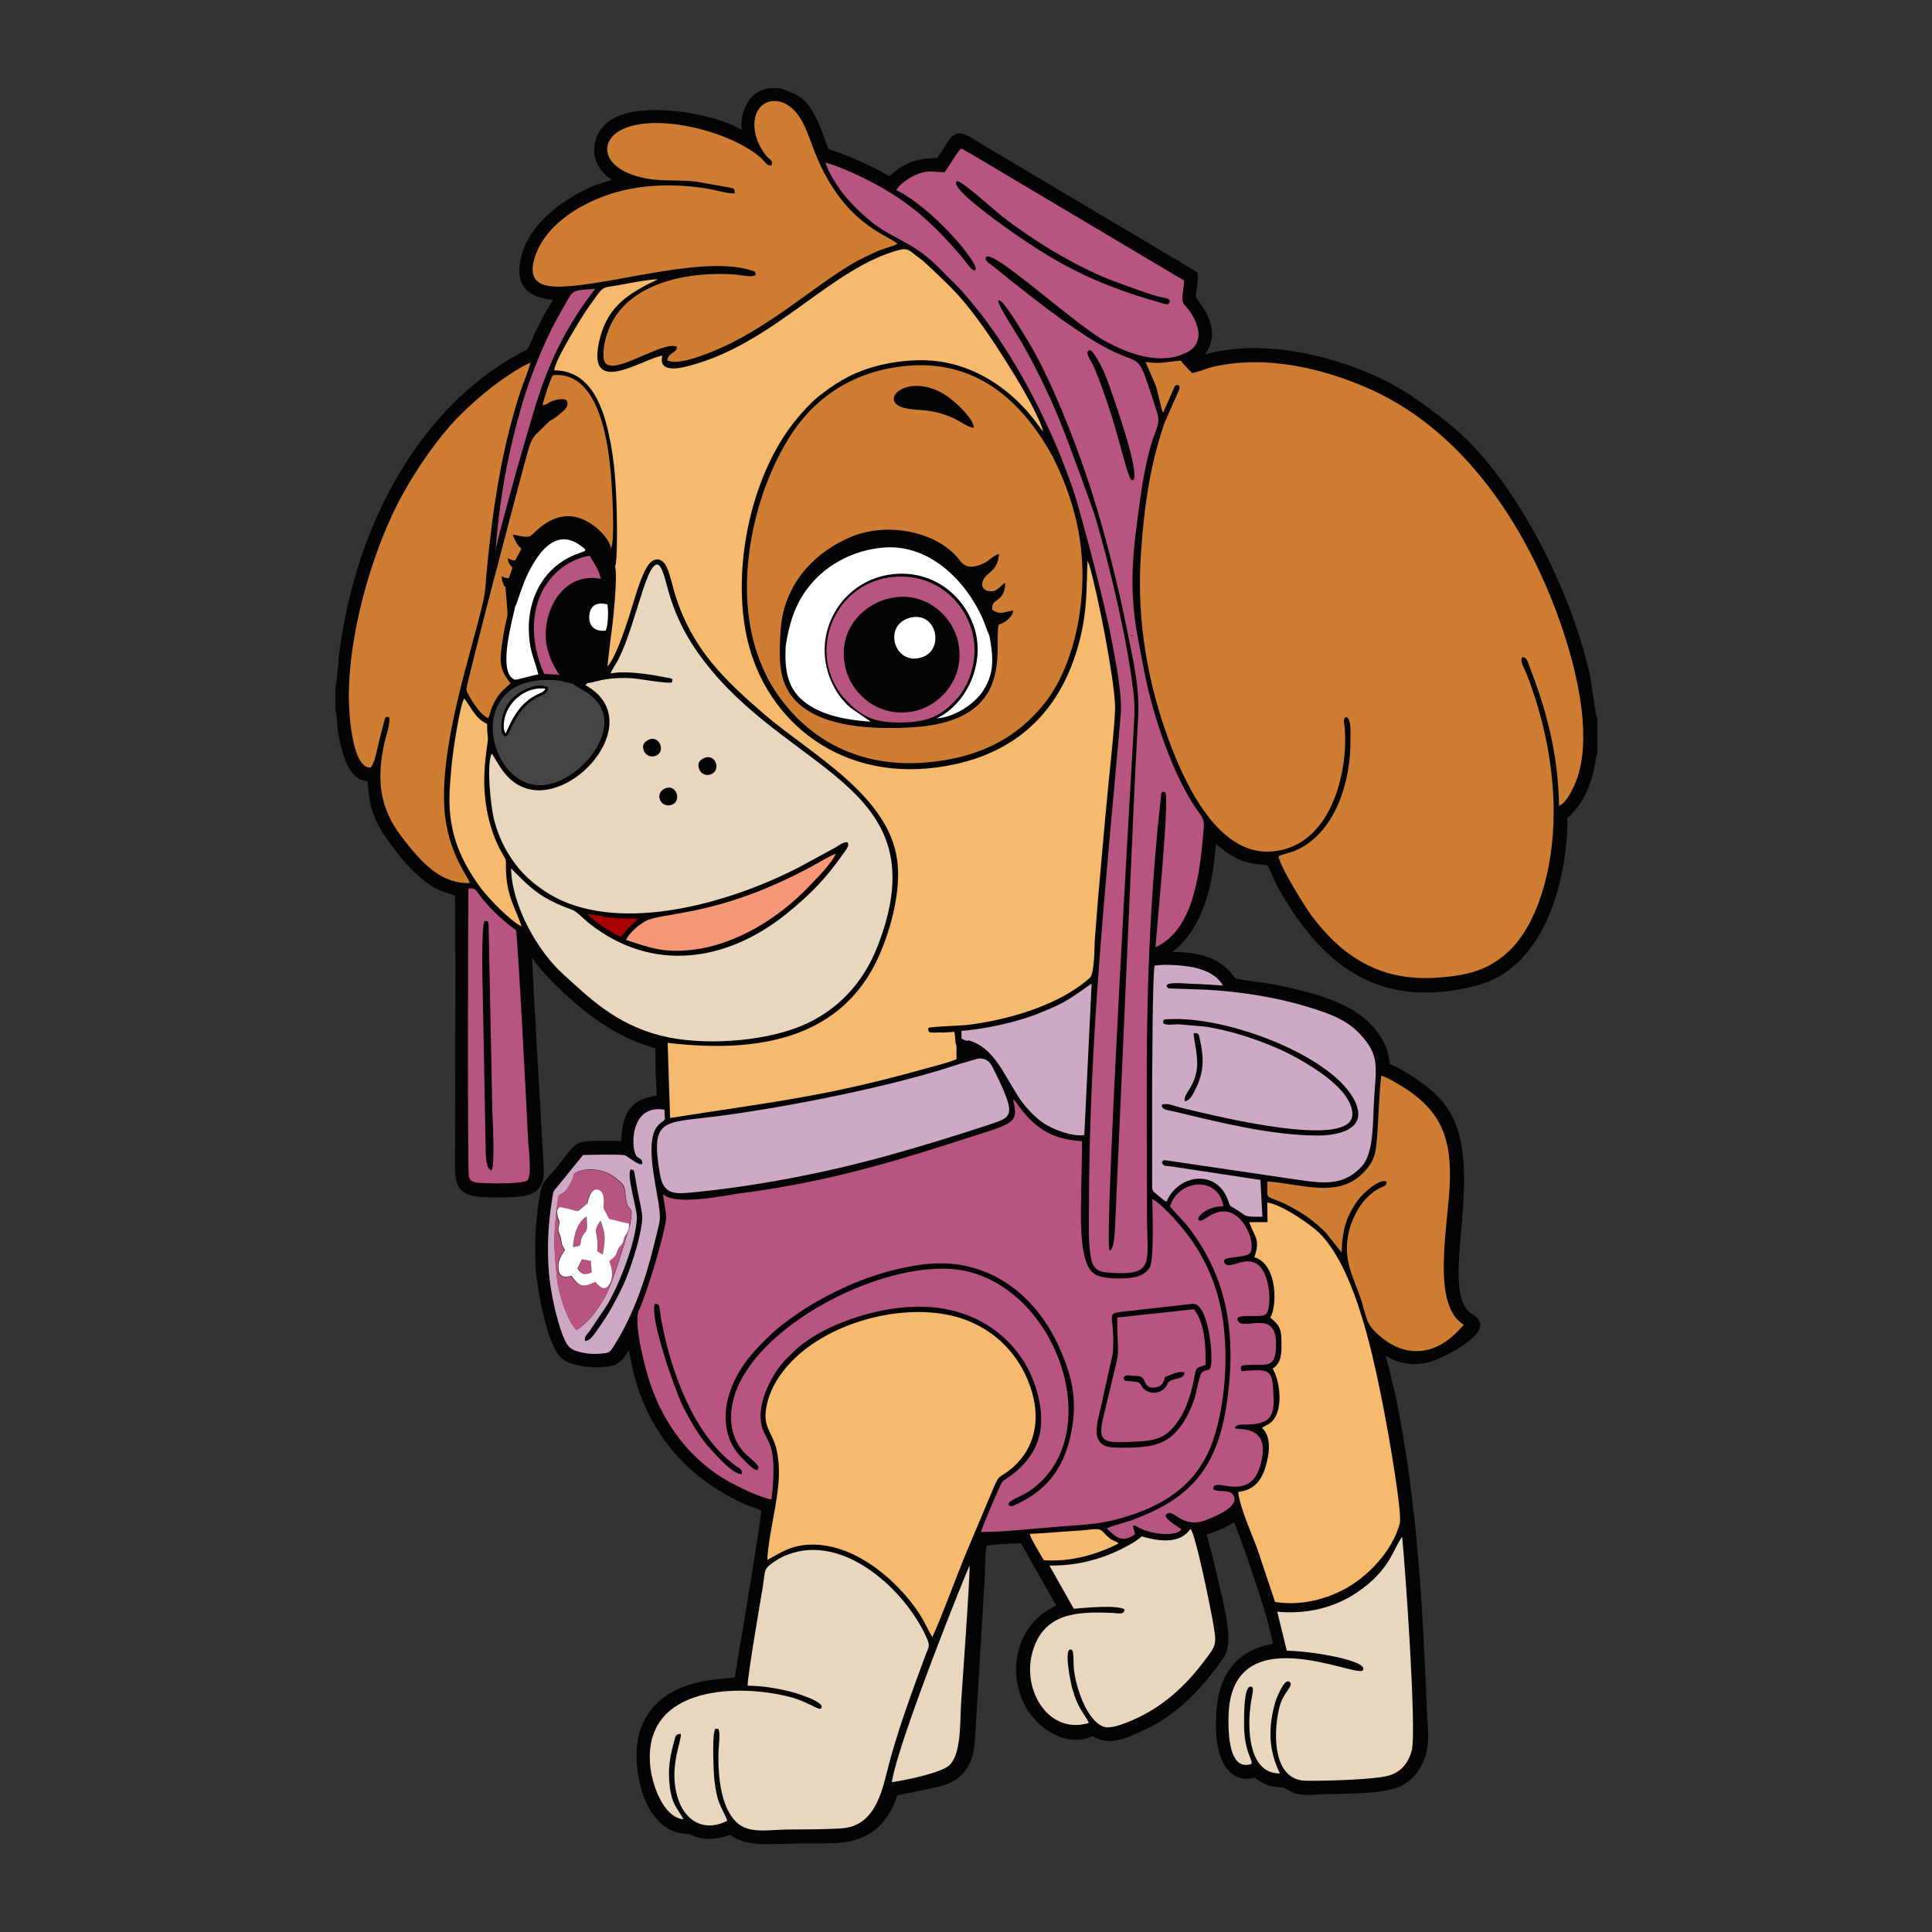 <?xml version="1.0" encoding="utf-8"?>
<!-- Generator: Adobe Illustrator 21.1.0, SVG Export Plug-In . SVG Version: 6.00 Build 0)  -->
<svg version="1.0" id="Warstwa_1" xmlns="http://www.w3.org/2000/svg" xmlns:xlink="http://www.w3.org/1999/xlink" x="0px" y="0px"
	 viewBox="0 0 792 792" enable-background="new 0 0 792 792" xml:space="preserve">
<rect x="0" y="0" width="792" height="792" fill="#333333" stroke="none"/>
<g>
	<path fill="#040404" d="M314.4,756c-4.7,0-10.7-0.4-15.2-3.9c-0.4,0.2-0.8,0.4-1.4,0.5c-2.2,0.8-4.6,1.2-6.9,1.2
		c-2.6,0-5.2-0.5-7.3-1.5c-1.2-0.5-1.4-0.5-1.9-0.5c-0.7,0-1.6,0-3.1-0.4c-5.3-1.1-9.7-4.8-12.9-10.8c-5-9.5-6.3-24.3-2.7-32.9
		c7.1-17.3,25.6-18.9,35.6-19.8c0.9-0.1,1.8-0.2,2.6-0.2c0.6-3.8,1.6-10,2.9-17.5c2.6-15.5,7.2-43.1,8-51c-0.8-0.3-1.6-0.6-2.3-0.9
		c-2.3-0.8-4.7-1.7-7.3-3c-11.7-5.8-21.2-13.3-28.3-22.5c-11.8-15.2-14.8-30-16.4-39.4c-1.7,3-3.7,5.8-6.9,6.5
		c-1.8,0.4-4,0.6-6.3,0.6c-2.4,0-10.5-0.3-14.5-3.8c-6.2-5.5-10-30-10.4-35.7c-0.5-7.1-0.4-14.3,0.3-21.4c0.3-3.2,0.7-6.2,1.3-9.6
		c0.8-4.3,1.6-5.5,3.7-7.8c0.2-0.3,0.5-0.5,0.8-0.9c3-3.4,4.9-5.8,6.2-7.6c4.1-5.4,5.3-6,13.2-6l2.5,0c0.7,0,1.5,0,2.4,0
		c1,0,2.1,0,3.1,0c0.5,0,1.1,0,1.5,0c0.3-7.9,1.6-17.1,14.5-18.5c0-2.1-0.2-4.8-0.3-6.6c-0.1-1.1-0.1-2-0.1-2.7
		c-0.1-3.3-0.1-5.7-0.1-7.5c0-1,0-2,0-2.6c-0.4-0.2-1-0.3-1.6-0.5c-1.5-0.5-3.6-1.2-6.5-2.3c-10.4-4.3-18.9-10.7-24.2-15.3
		c-6.2-5.4-12.8-11.4-18.3-19c0.8,17.5,4.6,81.9,4.7,83.7c0.3,6,0.7,12.7-8.8,14c-2.9,0.4-6.9,0.5-9.8,0.5c-2.4,0-4.8-0.1-6.8-0.2
		c-9.2-0.5-10.9-4.7-10.9-12.4c0-3.4,0.4-90.4,0-111.3c-5.6-1.4-9-2.9-13.5-6.7c-3.7-3-7.3-6.9-10.7-11.4
		c-7.2-9.4-10.9-15-11.6-28.7c-6.7-0.2-9.2-8.5-10.2-11.7c-0.9-3-1.5-5.6-2-8.9c-0.2-1.1-0.3-2.3-0.3-3.6c-0.1-1.5-0.2-3.6-0.5-4.4
		l-0.2-0.5v-9.4l0.2-0.5c0.2-0.9,0.6-5.6,0.9-8.4c0.2-2.2,0.3-4.1,0.5-5.2c7.1-54.9,34.2-100.5,72.6-122c1.4-0.8,2.4-1.3,3.2-1.7
		c1.5-0.7,1.5-0.7,3.2-4.6c1.6-3.8,3.7-7.8,5.3-10.8c0.7-1.3,1.7-2.9,2.6-4.4c0.2-0.4,0.5-0.8,0.7-1.2c-4.2-0.4-8.5-1.4-11.2-4.4
		c-2.1-2.3-2.9-5.4-2.5-9.3c1.6-17.1,19-27.5,26.4-31.2c4.1-2.1,8.1-3.3,11.4-4.2c-4.8-3.3-8-8.2-7.1-14.3c1-6.6,6.2-14.4,25-14.4
		c9.9,0,18.9,2.2,21.4,2.8c7.6,2,10.9,3.6,14,5.3c-0.4-2.6-0.2-5.4,1.2-8.8c2.3-5.6,6.3-8.3,12.1-8.3c0.7,0,1.5,0,2.2,0.1l0.4,0
		l1.1,0.4c6.8,2.6,8.9,3.6,12.6,10.1c1.4,2.4,2.4,5,3.4,7.6c0.6,1.7,1.1,3,1.5,4.1c0.4,1.2,0.8,2.3,1,2.7c0.3,0.1,0.9,0.3,1.5,0.5
		c1,0.3,2.4,0.8,4.2,1.5c2.7,1,5.2,2,7.7,3.2l1.1,0.5c2,0.9,4,1.9,6,2.9c0.8,0.4,1.6,0.9,2.5,1.4c0.7,0.4,1.4,0.8,2,1.2
		c4.5-4.2,9.6-7.5,19.2-7.5c0.1,0,0.2,0,0.3,0l2.5-3.6c0.4-0.6,0.7-1.2,1-1.7c1.5-2.4,2.9-4.8,5.8-4.8c2,0,3.6,1,6.9,3.1
		c1.4,0.9,88.5,52.5,89.3,53.1l1.3,0.9l0.1,1.6c0.1,1.5-0.2,3.2-0.4,4.7c-0.2,1.2-0.5,3.3-0.3,3.9c0.2,0.3,0.6,0.8,1,1.4
		c2.6,3.5,7.9,10.7,4.4,18.9c-0.6,1.3-1.2,2.3-1.9,3.1c0.7-0.2,1.4-0.5,2.1-0.6c5.6-1.4,11.8-2.1,18.3-2.1c16.6,0,32,4.5,42.1,8.3
		c16,6,25.3,12.9,37.7,22.7c26.9,21.3,50.5,69.2,57.8,103.3c0.3,1.5,0.7,4.3,1.2,7.6c0.5,3.2,1.2,8.1,1.5,9.2l0.3,0.6V309l-0.3,0.5
		l-0.6,3.3c-1.4,9.1-5.5,17.4-10.9,22.1c-0.5,0.4-0.5,0.4-0.5,2.2c0,0.7,0,1.6,0,2.6c-1.2,26.5-11.4,57.2-36.4,64.1
		c-7.6,2.1-14.9,3.1-21.6,3.1c-24.7,0-43.8-13.4-60.2-42.3c-0.9-1.6-1.8-3.5-2.6-5.4c-0.7-1.6-1.4-3.1-2.1-4.5c-0.3,0-0.5,0-0.8-0.1
		c-5.4-0.5-9-0.8-14.6-4.3c-2.1-1.3-4-2.9-5.7-4.4c-0.9,9.2-1.9,18-5.4,26.7c-4.2,10.5-9.2,15.1-12.6,17.7c0.1,0,0.2,0,0.3,0
		c3.1,0,6.4,0.1,9.8,0.8c9.3,1.9,12.8,6.2,14.9,8.8c0.4,0.5,0.9,1.1,1.2,1.3c2.7,0.5,5.3,0.8,7.8,1.2c4.5,0.6,9.1,1.3,14.2,2.5
		c14,3.4,33.1,8,39.8,25.2c0.5,1.4,0.8,2.9,1,4.2c0.1,0.6,0.2,1.2,0.3,1.8c0.7,0.4,1.4,0.8,2.2,1.1c0.9,0.4,1.8,0.9,2.7,1.4
		c7.3,4.2,12.4,8.2,16.3,12.6c11.5,13.3,9.6,34.4,8,53.1c-1.3,15.1-2.6,29.4,4,34.1c0.3,0.2,0.6,0.4,0.8,0.5
		c0.9,0.5,1.8,1.1,2.6,2.7l0.3,0.6l0.1,0.6c0.7,6.5-17.6,14.8-20.9,15.6c-2.2,0.5-4.2,0.8-6.2,0.8c-5,0-8.6-1.6-11.6-3.4
		c0.4,1.8,0.9,3.6,1.4,5.5c1.2,5,2.5,10.1,3.3,14.3c8.3,42.1,10.5,84.1,12.2,127.1c0,1.1,0.1,2.2,0.2,3.3c0.3,4.5,0.6,9.2-0.9,13.9
		c-1.7,5.2-4.6,9.2-8.8,11.6c-6,3.5-17.7,3.7-27.1,3.9c-2,0-3.8,0.1-5.4,0.1c-0.6,0-1.3,0.1-2,0.1c-1.4,0.1-3,0.2-4.4,0.2
		c-1.1,0-2.1,0-3-0.1c-3.1-0.4-4.5-1.2-5.8-2c-0.4-0.3-0.8-0.5-1.3-0.7c-0.4-0.2-1.5-0.3-2.4-0.4c-1.4-0.1-3-0.3-4.6-0.9
		c-2.5-1-3.5-1.7-5-3c-0.2,0-0.5,0.1-0.7,0.1c-0.9,0.2-1.9,0.4-3,0.4c-2.1,0-4-0.7-5.8-2.1c-9.4-7.3-6-29.3-5.8-30.2
		c2.1-13,9.9-20.9,22.6-23c-1.4-8-5.7-21-7.5-26.3c-2.6-7.8-5.5-16.4-8.4-23.6c-1.2,0.8-2.6,1.6-4.5,2.5c-1.5,0.7-3.2,1.3-4.9,1.9
		c-0.6,0.2-1.2,0.4-1.8,0.6c0.4,1.8,1,3.9,1.5,5.8c0.4,1.4,0.7,2.7,1,3.8c1.1,4.5,2.1,8.8,2.9,12.5c0.2,0.7,0.3,1.5,0.6,2.4
		c2.4,10.3,4.5,20.8,1,25.9c-6.6,9.5-17.3,23.1-33.7,30.3l-1.1,0.5c-3.8,1.7-7.8,3.5-12.1,3.5c-2.5,0-4.9-0.7-7.1-2
		c-0.6,0.3-1.6,0.8-2.9,1.1c-1.3,0.3-2.6,0.4-3.9,0.4c-8.7,0-16.1-6.6-19.7-12.3c-5.1-8-6.1-18.6-2.6-27.6
		c2.7-6.9,7.8-12.2,14.4-15.1l-14.5-25.6c-4.3,0.1-11.3,0.5-14,1c-0.6,2.2-0.7,7.8-0.7,10c0,1.2-0.1,2.3-0.1,3.1l-4,65.8
		c-0.4,6.6-1.4,10.8-5.6,15.1c-3.6,3.7-8.1,4.6-12.9,5.6l-1.4,0.3c-3.2,0.7-5.7,1.2-7.6,1.6c-1.9,0.4-3.6,0.7-4.5,1
		c-0.4,1.5-1.1,4.4-4.4,9.1c-6.7,9.7-16.9,10.5-26,10.5c-1.2,0-2.5,0-3.7,0c-1.2,0-2.5,0-3.8,0c-0.8,0-1.6,0-2.4,0
		c-1.7,0-3.3,0.1-5.1,0.2C319.1,755.9,316.7,756,314.4,756z"/>
	<path fill="#444446" d="M216.6,321.2c15.4,4.9,36.6-17.3,29.9-30.8c-3.2-6.6-9.8-8.1-11.4-10l-5.7-1.4
		C192.2,275.1,198,315.2,216.6,321.2z M219.7,286.2c-9.1,5.3-10,14.4-12.4,15.8c-1.6-0.6-1.7-1.8-1.8-3.9c-0.1-4.3,1.6-8.7,4.3-11.6
		c2.3-2.5,10-7.4,14.9-4.7C224.8,284.5,221.9,284.9,219.7,286.2z"/>
	<path fill="#E8D6BF" d="M327.9,420.8c14.9-6,25.9-17.5,31.9-33c24.9-64.2-32.6-70-68.4-113.3c-7.7-9.3-13.6-19.1-17.2-31.5
		c-2.4-8.2-4.2-20.5-10.5-1.6c-1.3,4-2.5,7.9-3.8,12c-1.8,5.7-3.9,12-6.6,17.3c-1.1,2-2.3,3.5-3,5.4c5.5-1.2,14.6,0.1,20.4,1.2
		c5.9,1.1,4.9,0.6,4.8,2.4c-1.4,0.8-14-1.6-17.1-1.7c-11.2-0.5-14.7,2-17.6,2l-0.8,0.9c25,13.7-3.1,47.9-23.6,42.5
		c-9-2.4-12.3-11-14.8-14.5c-2.3,4.4-0.4,22.2,1,27.4c2.2,8.4,6,14.8,10.3,20c4.4,5.2,11.2,10.1,17.4,12.9
		c28.9,12.8,71-0.1,97.3-13.7l14.9-8.1c1.6-0.9,3.5-2.6,5.1-2c0.6,1.5-0.9,3.1-1.8,4.4c-7.3,10.4-13.5,16.8-23.4,24.8
		c-24.7,19.9-54.9,24.1-80.4,4.3c-3.1-2.4-5.5-5.3-7.6-6c-9.1-3.3-14.4-6.4-21.1-13.1l-3.8-3.8c0.4,15.8,11.2,34.2,21.4,43.4
		c10.4,9.4,21.2,20.3,39.8,25.1C287.8,428.9,312.6,427,327.9,420.8z M268.9,309.8c-2.2,0.9-4.2-0.3-4.9-1.9c-1.1-2.6,0.3-3.9,2-4.7
		C270.5,301.3,272.9,308.2,268.9,309.8z M275.4,329.9c-4.6,1.6-7.4-4.7-2.7-6.7C277.3,321.2,279.6,328.4,275.4,329.9z M291.5,317.4
		c-2.3,0.9-4.2-0.4-4.8-1.9c-1-2.3-0.1-3.8,1.8-4.7C293.4,308.6,295.7,315.8,291.5,317.4z M376.2,687.2
		c-4.2,11.5-8.3,23.1-11.6,35.3c-2.6,9.4-4.8,26-19.5,27c-7.4,0.5-15.5,0.4-22.9,0.5c-7.9,0.2-15.4,1.7-20.3-3
		c-6.3-6.1-7.5-18.2-7.4-27.5c0-3.6,1-9.3-0.1-10.8c-1.6,0.2-1.1-0.6-1.6,1.4c-0.8,3.2-0.3,16.3,0,19.1c1.2,10.4,2.5,10.3,5.4,17.2
		c-9.8,4.9-17.1-0.2-20-8.3c-4.6-13,1.4-24.5,0.9-27.3c-2.3,0-2.2,1.1-2.8,3.3c-1.4,4.9-2.3,9.9-2,15.1c0.6,10.4,3.2,11.6,5.9,16.6
		c-8.3-0.8-13-14.2-13.7-22.4c-2.7-32.6,36.7-33.3,57.9-27.6c6.4,1.7,11.3,5.4,12.1,4.6c2.7-2.6-11.3-6.7-12.3-6.9
		c-5.6-1.4-11.6-2.4-17.7-2.5c-0.3-2.4,5.3-35.3,6.2-40.5c0.9-5.7,0.4-7.1,2.9-9c2.2-1.7,4.4-3.1,7.3-4.2
		c23-8.8,47.9,14.4,56.6,33.3c2,4.3,1.4,4-0.2,8.2C378.3,681.6,377.2,684.4,376.2,687.2z M574.8,630c1,9.2,6.1,79.9,3.9,87.7
		c-1.4,5.1-4.2,8.3-8.5,9.9c-5.1,2-27.6,2.5-34.6,2.4c-14.3,0-13.7-20.5-11-30.6c1.6-6,6.2-8.5,3.9-10c-2.1-1.4-5.2,6.8-5.7,8.3
		c-3,10.5-2.8,19.8,1.9,29.3c-12.2,0.1-13.2-16.3-12.3-25.7c0.5-6.2,2.4-10.2,0.1-9.9c-2.7,0.3-2.5,12.7-2.5,15.7
		c0,11,3.7,14.3,3,16c-9.1,3.1-9.5-12.1-9.4-18.9c0.4-42.4,52.9-16,55.1-19.5c2.6-3.9-21-7.9-31.2-8l-3.9-16
		c13,1.2,24.1-2.1,32.7-7.9C570.2,643.4,571.1,634.7,574.8,630z M488.1,626.8c2.1,2.6,7.9,31.2,8.9,36.8c1.9,10.7,1.9,10.4-3.4,17.4
		c-6.6,8.8-14.4,16.3-24.1,21.6c-2.9,1.6-12.5,6.3-16.5,5.4c-4.6-1-8.3-7.9-10-12.6c-1.1-2.9-1.9-5.8-2.5-9.1c-0.8-4.6,0-9.2-1.2-10
		c-3.6-1.6-0.3,14,0.3,16c2.4,8.3,4.1,8.8,6.8,14c-16.6,5-27.3-13.4-23.3-28.5c4.4-16.9,18.7-17.2,33-16.6c2.4,0.1,4.7,0.9,4.9-1.4
		c-2.5-2-16.9-0.7-20.8-0.3l-10-17.7c8.3,0,14.5-1.1,21.7-3.5c4.8-1.6,13.4-5.7,16.1-8.5C484.2,634.7,487.2,627.3,488.1,626.8z
		 M397.5,641.8c-0.1,9.4-2.9,46.5-3.5,56.2c-0.5,8.3,0.1,21.4-5,25.8c-3.5,3-17.4,5.9-23.4,6.8C367.9,714.5,396.8,642.5,397.5,641.8
		z"/>
	<path fill="#A70102" d="M250.4,376.2c3.9,0.4,7.3,0.3,11.2,0.4l-1.2,1.2c-5.1,4.6-2.4,2.6-5.8,6.2c-2.2-0.4-9.1-5.2-11.1-6.8
		c-0.8-0.7-2.2-2.1-2.7-2.4C242.5,374.6,248,375.9,250.4,376.2z"/>
	<path fill="#F69777" d="M264.6,377.6c6.7-3.7,29.9-1.7,68.1-22.4c2.4-1.3,7.7-4.5,9.9-5.2c-1.5,3.8-8,10.3-11.1,13.5
		c-12,12.6-29.4,23.6-47.2,25.8c-12.2,1.5-17.9-0.8-27.7-4C258,382.4,261.6,379.3,264.6,377.6z"/>
	<path fill="#CE7D32" d="M372.7,149.9c-20.5,1.6-37,11.2-47.9,27.5c-15.6,23.5-24.2,61.4-14.5,90.2c1.5,4.5,3.7,9.4,5.8,13
		c13.3,22,35.1,33.8,61.7,32.1c24.5-1.6,39.9-11.1,50.5-24.5c10.8-13.6,16.8-37.3,15.2-59.5c-1.1-14.8-5.2-27.6-11.3-40.2
		c-0.4-0.9-0.3-0.7-0.7-1.4C420.5,167.2,402.7,147.6,372.7,149.9z M388,162.2c2.7,1.8,11.2,9.2,11.2,13.1c-1.9,0.2-6.1-2.9-8.4-3.9
		c-9.9-4.4-14.5-2.6-20.5-4.3C359.7,164.1,372.4,152,388,162.2z M409.4,256.1c-2.3,8.8,7.9,39.7-36,42.1c-23.6,1.3-51-1.9-53.4-24.8
		c-0.7-3.8-0.2-16,0.6-20c2.8-15.4,13.6-27.2,28.5-33.4c14.3-5.9,33.6-2.4,43.1,8.2c2,2.2,3.3,6.1,10.7,2.9c2.9-1.2,3.8-3.2,6.6-4
		c-0.4,7-4.9,7.4-6.4,10.6c-1.2,2.5,0,4.5,2.8,4.7c3.1,0.2,4.3-2.5,6.2-3.5c-0.2,8.6-6.1,6-5.3,11.1c3.5,2.4,5,0.6,8.6,0.3
		C415,253.1,411.9,255.3,409.4,256.1z M234.6,117.2c-9.9,0.9-19,0.5-15.5-11.3c3.9-13,17.5-22,31.5-26.5c12.2-3.9,26.3-4.2,39.2-2.1
		c2.7,0.4,9.7,2.4,11.4,1.9c-0.1-2.4-0.5-1.9-3.2-2.5l-13-2.3c-6.3-0.7-13.6-0.1-19.4-1.1c-18.7-3.3-20.4-14.8-11.4-19.8
		c13.4-7.4,42.9-0.4,56.4,10.1c3.3,2.5,3.4,4.5,5.7,4.2c0.6-1.9-0.4-2.2-1.5-3.2c-2-1.9-4.2-6-5-9.1c-3.4-14,9.4-18.9,17.2-8.6
		c2.6,3.5,4.3,8.2,6,12.8c11.8,32.6,31.7,36.7,34.9,40.3c-1.8,0.9-4.9,1.7-7,2.5c-2.3,0.9-4,1.8-6.2,2.8
		c-15,7.1-33.5,24.5-54.5,35.1c-4.6,2.3-21.4,10.2-26.7,7.3c0.7-3.6,3.9-2.7,4-5.5c-4.2-2.5-19.9,7.7-26.3,7.7
		c-3.4,0-3.9-1.8-3.8-5.2c0-2.5,0.6-5,1.3-7.3c6.3-21.1,32.7-26.5,53.4-24.8c2.2,0.2,6,1.3,7.7,0.1c-0.2-1.6-0.2-1.3-2-1.9
		C289.3,105,255.2,115.4,234.6,117.2z M192.6,362c-8.6,0.3-14.6-4.3-18.8-8.3c-3.5-3.3-9.6-10.8-12.2-15.1
		c-6.5-10.7-6.7-21.2-4.1-33.8c0.5-2.3,2.9-9.3,1.9-10.9c-1.6,0-1.4,0.1-1.9,1.8l-2.2,8.5c-0.8,3.4-1.6,8.5-3.4,10.5
		c-8,0.2-8.9-24.4-8.9-29c0-28.5,10.8-63,22.4-83.7c5.9-10.5,13.9-22.2,22.2-30.8c4-4.1,9.6-9.1,14-12.5c3.8-2.9,11-8,15.8-10
		c-0.6,3-2.9,8.3-4.1,11.9c-4.1,12.6-7.2,25.9-9.4,39.2c-1.6,9.4-2.8,18.9-3.8,28.6c-1.8,16.5-0.1,11.2-4.5,28
		c-5.9,22.4-17.3,59.2-12.4,82.8C185.8,352.4,192.3,360.1,192.6,362z M558.5,481.1c5.3-5.2,5.6-8.5,6.2-17.7
		c0.5-7.3,0.7-15.1,1.5-22.4c1.8,0.1,9.6,4.9,11.3,6.1c12.5,8.7,17.2,18.6,16.9,35.9c-0.3,17.9-8.3,51.7,5.7,60.1
		c-2.4,2.5,0,0-2.4,2.5c-9.9,10.4-22.5,11.5-33.8,0.5c-3.8-3.7-3.7-5.9-5.6-12.3c-3.1-9.9-8.2-16.8-5.3-29.1
		c1.1-4.5,3.6-9.4,5.9-12.1c6.5-7.6,9.5-5,9.5-8.2c-2.2-1.1-6.3,2.2-7.8,3.5c-2.1,1.8-3.9,3.7-5.5,6.4c-3.7,5.9-4.9,11.1-5.1,19.2
		c0,0-5.2-6.6-6.2-7.8c-1.9-2.2-4.5-4.3-7-6.2c-2.7-2-5.3-3.5-8.5-5.2c-10.2-5.2-8.7-1.3-8.8-10
		C533.9,485.4,548.2,491.2,558.5,481.1z M641,259.3c5.3,16,11,40,6.3,57.3c-1.2,4.5-4.6,12.2-8.2,13.8c-0.3-19.8-4.5-37.3-11.4-55.3
		c-1.7-4.4-1.7-5.7-3.7-5.7c-1.1,1.8,1.2,5.2,1.9,7.1c6.9,17.9,11,37.1,11,56.6c0,23.2-6.7,46.6-19.3,57.7
		c-7.7,6.7-15.4,9.1-28.6,10c-12.2,0.8-22.2-1.5-31.2-6.7c-8.5-4.9-14.4-11.3-20-18.5c-2.4-3.2-13.1-20.2-13.7-24.6
		c2.7-1.2,5.3-1.4,8.2-2.9c15.6-7.7,21.6-28.6,21.3-45.4c0-3.6,0.3-8.1-1.8-8.8c-1.4,1-0.8,2-0.6,4.1c0.5,5.1,0.2,10.9-0.6,15.9
		c-2.4,15.8-11,34.3-30.1,35.2c-21.2,1-34.6-27.3-41.3-45.5c-8.4-22.6-13.2-48.3-11.6-74.7c0.8-13.1,2.2-26.2,5-38.7
		c1.4-6.1,2.9-11.3,4.8-16.9l5.9-13.4c0.2-0.7,0.2-0.3,0.2-1c0-0.9,0-0.5-0.3-1c-1.5-0.3-1.6,0.4-2.2,1.8l-4.2,9.5
		c-0.8-1.4-2.2-8.7-3-11.1l-4.2-9.7c7,0.9,8.3-0.1,14.5-0.6c1,1.6,3.2,3.7,4.6,5.1c2.1-0.2,6.2-2,8.9-2.6
		c21.8-4.9,45.5,0.8,64.9,9.6C602,178,627.8,219.1,641,259.3z M207.2,240.5c1.3,17.3,1.2,7-1.1,21.4c-1.4,9.2-1.6,12.2,3.2,18.2
		c-2.2,2.1-4,3.3-5.7,6.1c-2.7,4.3-2.6,6.8-3.5,8.2c-2.4-1.2-3.6-2.9-5.3-5.2c-0.8-1.1-3.5-5.1-3.6-6.6
		c-0.2-1.9,22.4-87.9,25.4-98.3c0.9-3.2,1.8-5,3.6-6.7l5.3-5.2c1.2-0.3,3.4-2.2,4.6-3.2c1.2-1,3.5-2.8,2.1-5.2
		c-2.2-1.1-6.9,0.5-7.9,1.6l-1.9,0.6c0.4-2.2,3.2-11,4.3-12.4c20.3-2,23.4,32,24.2,47.5c0.1,2.1,1.2,21.5-0.5,23.4
		c-0.4-3.4-4.7-7.5-6.7-9c-7.7-5.8-15.1-5.3-22.4,0.6c-4.6,3.7-2.6,4.7-11.1,2.8c0.2,0.8,1.3,3.1,1.8,3.9c1.9,3,2.7,0.1-0.8,6.7
		c-1.5,0.1-2-0.4-3.1-0.9c0.4,2.4,0.7,2.4,2,3.9l-1.5,4.3c-1.4,0-2.1-0.3-3-0.8c0.1,1,0.2,1.9,0.6,2.8
		C206.6,240.3,206.6,240.3,207.2,240.5z"/>
	<path fill="#F5BA6D" d="M427.9,639.6c-0.9-1.7-5.8-9.4-5.7-10.8c6.9-0.3,13.9-1,20.8-1.4c5.7-0.4,7.4-1.3,9.3,0.7
		c4.1,4.4,4.1,2.9,6.3,4.6C450.2,637,439.4,640.4,427.9,639.6z M413.3,603.1c9.8-7.3,14.5-19.9,8.7-35.6c-4.4-12-13.2-21-24.3-25.7
		c-22.5-9.6-57.8-0.9-74.3,17.5c-3.6,4-7.2,9.1-8.9,15.9c-2.5,10.2,2.4,11.6,4,19.8c1.6,8.3,0.6,14.8-0.7,22.8
		c-0.9,5.2-3.3,17.1-3.2,21.7c6.7-3.8,11.3-6.9,21.1-6.2c8.3,0.7,15.1,4,20.6,7.6c8,5.1,16.1,13.5,21,21.3c1.9,3,3.1,6,4.9,8.9
		c3.7-7.9,10.1-25.5,14.2-35.3l11-26.1C409.7,604.5,409.3,606,413.3,603.1z M519.5,492.9l0.1,8.1l-7.5,0c2.2,6.2,4.7,7,2.1,14.4
		c9.8,2.9,9.3,20.7,6.5,24.7l0.9,0.8c2.9,2.5,3.7,4,3.7,9c0.1,5.3,0,8.7-3.6,11.2c3.1,4.7,5,18.8-1.7,22.7l-2.7,1.5
		c4,3.6,3.2,10.6,1.4,16.3c-1.7,5.5-4.8,9.3-11.1,10c0.5,5.9,5.3,16.6,7.6,22.7l7.5,22.4c10.1,1.6,19.7-0.8,27.6-4.8
		c10.3-5.2,20.5-16.1,23.5-27.3c1.2-4.2-5.1-39.5-6.1-44.5c-4.2-21.8-11.6-59.5-26.9-74.7C537.3,502.1,526.3,494.2,519.5,492.9z
		 M199.7,296.8c-2.3-1.1-4-2.7-5.3-4.5c-1.2-1.6-2.8-4.4-4.1-6c-1.9,3.1-4.6,21.7-5.1,26.7c-1,11.1-1.9,19.1,1,29.7
		c2.3,8.4,6.5,15.3,10.8,21.2c3.1,4.2,12,13.5,16.8,15.9c-2.3-7.4-6.4-12.5-6.4-24.4c0-3.3,0.1-2.8-1.3-5.2
		c-5.1-8.6-7.5-19.4-7.6-29.8c0-4,0.3-7.9,0.8-11.8C200.6,299.9,199.7,304.5,199.7,296.8z M250.3,261.8l-1.3,11.4
		c3-2.9,7.1-14.9,8.7-19.9c2.2-6.7,4.4-15.7,7.6-21c2.2-3.7,5.9-4.3,8,0.2c1.5,3.2,2.3,7.5,3.4,11.1c7.1,22.6,20,34.8,36.6,49.2
		c19,16.3,51,33.1,54.5,59.9c2,14.9-4.6,35.1-10.8,45.7c-15.1,25.7-43.7,33.8-83.3,29.1l1,30.8c41.8-6.6,62.9-8.6,103.4-19.9
		c3.8-1.1,10.7-2.7,14-4.2l0-5.5c-0.7-1.3-0.4-4-0.9-5.7l-4.8,0.3c-1.5-0.2-2.4,0.1-3.8,0c-2-0.1-1.9,0-2.1-1.9
		c1.4-0.6,12.7-0.9,15.7-1.2c17-2,38.3-8.2,50.6-19.4c1.9-1.7,1.8-12.2,2-15.5c0.8-10.8,1.7-21.6,2.7-32.4
		c0.9-10.5,1.9-21.1,2.9-31.6c0.6-6.1,3-28,2.7-32.4c-0.6-12-6.6-43.2-10.5-57.1l-0.8-1.9c-0.4,11.7-0.2,20.2-2.9,31.4
		c-6.3,25.9-21.9,45.4-51,51.9c-43.5,9.7-75.6-15-84.7-47.8c-8.1-29-0.1-70.3,19.5-93.8c2.3-2.8,5.8-6.6,8.6-8.9
		c6.4-5,12.5-9.2,22.1-12.1c9.1-2.7,20.5-3.9,30.2-2c15,2.9,27.6,12.2,36.3,23.4c1.3,1.6,2.5,3.5,3.8,5c-2.7-10.1-19.7-36.3-26.1-45
		c-8-11-12.2-14.7-21.4-23.4c-1.5-1.5-3-2.6-4.9-4c-1.7-1.3-3.1-3-6.1-2.3c-28.6,7.3-51.3,38.4-86.8,47.7
		c-4.9,1.3-12.5,2.6-10.9-4.2c-8.1,1.2-32.1,18.2-25.5-7.4c3.5-13.4,12.4-18.5,23.7-23.9c-4.1,0-12.8,1.8-17.3,2.6
		c-6.2,1-4.9,0.1-11.2,8.9c-2.2,3-13.9,21.9-14,25.8c15.3,0.1,20.5,15.6,23.1,29.8c1.5,7.9,2.1,15.9,2.4,24.2
		c0.2,5.3,0.6,24.2-0.6,26.5C253.4,235.4,251.1,257.2,250.3,261.8z"/>
	<path fill="#CDA9C6" d="M393.2,436.2l7.9-2.3c4.4-0.1,5.2,2.4,6.9,5.8c9.1,18.5,6.8,18.2-3.3,21.6c-12.4,4.1-24.5,7.8-37.2,11.4
		c-25.5,7.3-53.6,13-81.4,15.9c-8.9,0.9-14.1,1.8-15.6-7.4c-3.9-22.9,1.4-20.8,22.7-23.5C322.3,454,366.2,445.3,393.2,436.2z
		 M473.3,395.9c3.9-0.9,13.1-0.1,17,0.9c4.9,1.2,9.1,3.6,11,7.2c-4.4-0.3-8.6-0.6-13-0.7c-2.3-0.1-11.7-1.1-9.8,1.4
		c0.6,0.6-0.1,0.2,0.9,0.5l14.8,0.5c14.2,0.8,28.6,3,42,7.1c9.6,2.9,16.3,5.6,21.5,11.3c7.8,8.5,6.5,12.9,5.6,26.3
		c-0.6,8.8,0.1,22.2-5.1,27.8c-6.9,7.3-13.8,7.3-25.7,5.5c-9.6-1.4-53.6-7.9-53.6-7.9c-1.9-0.2-1.7-0.5-2.6,0.6
		c0.4,1.9,1.9,1.5,4.1,1.8l36.3,5.5l0.8,15.1c-2.4-0.1-6,0.3-7.6-0.9c-6.3-4.5-5.2-2.3-6.5-5.9c-4.6-12.9-20.4-10.7-25.2,0.6
		c-1.2-0.4-2.9-2.2-4-3c-2-1.5-1.9-1.7-1.9-4.7l0-38.4C472.4,438.5,472.4,400.9,473.3,395.9z M490.5,439.1
		c-1.4,7.4-5.5,9.3-4.8,12.4c2.4-0.5,3.4-3.1,4.4-5.1c3.5-6.9,3.5-12.7,1.8-20.1c-0.6-2.6-0.3-2.7-2.5-2.8
		C489,425.5,491.6,433.2,490.5,439.1z M483.8,454c-2.1-0.5-5.9-2.2-7.6-1c0.3,2,1.4,1.8,6.2,2.9c18.2,4.4,38.9,9.5,57.5,9.6
		c11.1,0,21.6-3.7,14.7-15.6c-10.2-17.6-51.7-33.4-75.4-32.1c-2.2,0.1-2.3-0.1-2.4,1.6c1.3,1.1,3.7,0.5,6.3,0.5l10.5,0.9
		c0.9,0.1,2.3,0.3,3.6,0.6c11.5,2.1,26.1,7.4,35.7,13c7.3,4.2,13.9,8.7,18.2,14.2c1.9,2.4,5.2,8.4,1.9,11.6
		C544.1,469,496.2,457,483.8,454z M417.3,449.3c2.6,4.1,6.7,8.6,10.6,11.2c3.4,2.2,11.3,5.6,16.6,4.8l3-62.1
		c-9.9,6.9-11.1,8.1-23.2,12.8c-8.1,3.1-20.6,5.9-30.2,6.6l0.1,3.2l2,0.9l0.9-0.2C407.2,429.4,410.9,439.3,417.3,449.3z M270,493.6
		c1,6.9,0.5,6.6-1,13.1c-4,17.1-9.3,32.5-17.5,45.3c-1.6,2.5-1.7,2.6-5.1,2.9c-2.4,0.2-4.7,0.2-7.1-0.3c-5.5-1.1-6.6-2.2-8.6-7.2
		c-2.7-7.1-5-17.6-5.7-25.9c-0.8-10-0.3-19.9,1.3-29.6c0.6-3.9,0.3-3.3,2.4-5.7l10.3-12.7c2.5-0.1,15.4-0.4,17.1,0.1
		c1.2,0.3,8.2,6.3,7.1,2.4c-0.3-1-1.4-1.2-2-1.8c-2.7-2.1-3.5-21.8,11.2-19.3c0.1,5.3,0.9,3.3-2.1,5.9
		C264,466.4,268.6,483.9,270,493.6z M249.8,527.9c3.2-7.5,8.6-26.1,8.6-26.2c1.6-9.7-1.1-2.2-2.1-12.9c-0.3-3.4-1.5-3.8-3.3-5.4
		c-4.5-4.1-11.9-5.1-16.5-2.9c-1.6,0.8-1,0.7-1.7,2.6c-0.7,1.9-2.1,4.3-3.2,5.3c-3.1,2.8-2.3-0.3-3.2,5.6c0.1,0.1-0.6,5.7-0.6,5.9
		c-0.9,9.1-0.5,13.3,0.6,24.3c0.6,6.2,4.3,17.6,8,21C241.7,542,247.1,534.4,249.8,527.9z M261.5,488.9c-0.3-1.7-0.6-3.3-0.9-5
		c-0.1-0.7-0.3-1.8-0.4-2.5c-0.5-2-0.1-1.6-1.6-2c-2,1.9,2.6,16.1,2.5,19.8c-0.4,9.9-7.2,27.4-12.3,35.9l-7.2,10.7
		c-0.9,1.2-2.2,2.1-1.8,3.9c2.4,0,4-3.1,6.1-6c1.6-2.3,3.3-4.9,4.8-7.6c2.9-5.2,5.7-10.6,7.8-16.9c1.8-5.2,4.4-13.8,4.8-19.6
		C263.4,497.2,262,491.5,261.5,488.9z"/>
	<path fill="#B75480" d="M214.8,182.3c-2.5,8.3-11.4,40.6-11.6,43.2c0.5-9.3,2.3-22,3.7-29.8c1.9-10.5,4.4-20.7,7.3-30.6
		c3-10,6.6-18.9,10.7-27.7c2.1-4.5,4.4-8.5,6.7-12.5c3.4-5.9,2.3-5.8,12.4-6.5C224.3,143.7,219.8,166,214.8,182.3z M346.7,80.7
		c-2.7-3.1-7.2-10-8.3-14c5.4,1.3,14.3,5.5,19,8c15.6,8.1,25.4,17.3,36.3,29.9c2.1,2.4,4.9,7.1,6.1,6.1c2.3-1.9-16.8-25-32.4-32.8
		c1.5-2.5,4.9-4.8,8-6.2c4.8-2.2,6.8-1.2,11.8-1.1c1.9-2.4,4.6-7.6,6.8-9.7c2.6,1.1,19.1,11.2,23.1,13.5l68.3,40.6
		c0.1,2.6-1.4,7.4-0.3,9.3c0.4,0.7,1.8,2.1,2.5,3.1c4.2,6,6.1,13.6-1.3,17.2c-11.3,5.5-24.5,0-33.3-4.8c-12.7-7-46-37.8-48.7-34.4
		c-1.1,1.4,1.9,3,2.9,3.8c8.7,7.1,20.7,16.6,29.4,22.7c5.9,4.1,11.5,8,18.4,11.5c11.1,5.6,11.5,2.2,15.2,13.1
		c1.3,3.8,2.5,7.3,4.1,12.5c1.5,4.7-0.3,6.4-2,11.9c-2.4,7.9-3.7,15.3-4.9,23.8c-3.1,22.1-4.9,36.7-0.7,58
		c0.8,4.1,2.3,12.8,3.5,17.9c3.9,17,11.9,40.2,22,53.5c2,2.7,1.2,5.1,0.9,9.2c-0.5,6.3-1.3,12.7-2.6,18.6
		c-1.3,5.5-4.5,20.8-16.8,26.4c0.3-5.9,6-62.6,3.9-63.5c-1.7-0.8-1.6,0.6-1.8,2.9l-1.3,12.5c-5.6,60.2-4.3,104.1-4.3,158
		c0,18.6,3,24.2-12.2,23.7c-7.3-0.3-9.9-0.4-11-7.5c-0.8-4.9-0.6-12.2-0.6-17.5c0-70.5,6.9-134,13-203.5c0.8-8.6-2.2-23-3.8-31.5
		c-2.5-13.6-10.9-45.3-14.6-57.8c-1.7-5.6-5.9-16.6-8.2-21.9c-8.6-19.8-20-40.5-33.1-56.5c-7.6-9.3-7.1-8-14.6-15.7
		c-10.1-10.3-16.5-10.9-26.7-18.1C354.1,88.5,350.2,84.8,346.7,80.7z M464.3,260.7c0-0.1,0-0.1,0-0.2c0,0,0,0-0.1,0.1
		c-0.4-1.1-0.6,0.7,0,0C464.3,260.6,464.3,260.7,464.3,260.7z M464.5,261.2C464.5,260.9,464.3,260.1,464.5,261.2L464.5,261.2z
		 M448.2,149.9c10.4,24.3,13.7,47.7,16.1,47c3.9-1.1-8.3-35.6-10.9-42.4c-1.2-3.1-5.4-11.8-7-10.9
		C444.5,144.6,447.5,148.1,448.2,149.9z M409.3,123.2c-0.9,1,7.4,13.5,9.6,17.3c6.5,11.4,12.7,24.4,17.5,36.9
		c1,2.5,11.1,29.6,12.8,35.2c6,20.6,13.2,50.8,15.5,71.9c0.8,6.8,0,13.6-0.3,20.5c0,0-12.2,207.7-9.5,207.6c2-0.1,2.2-9.5,2.3-11.6
		l7.8-176.6c0.5-10.5,1.1-20.8,1.6-31.3c0.5-10.1-1.5-19.6-3.4-29.1c-1.2-6-2.8-13.8-4.3-20.3c-4.6-19.7-9.4-37.6-16.3-56.6
		c-5.5-15.3-14.2-36.6-22.9-50.1C417.9,134.1,410.6,121.9,409.3,123.2z M410,91.6c22.6,16.4,38.4,24.7,65.4,32.4
		c1.7,0.5,3.5,1.4,4,0c0.7-1.9-1.6-1.6-5.9-2.8c-2.2-0.6-14.8-5.1-18.9-6.7c-15.2-6.2-30.7-15.8-43.3-25.4
		c-3.2-2.4-18.1-16.2-19.2-14.7C390,76.8,403.6,86.9,410,91.6z M511,561.9c-2.1,0.1-2.1,0.6-2.3-0.8c-0.2-1.5,0.5-1.5,4.7-1.6
		c6.4-0.2,9.7,1.3,9.7-8.7c0-14.5-13.3-5-15.6-9.3c-1.9-3.6,8.9-0.9,11.4-2.7c2.5-1.8,2.3-18-4.4-21.1c-5.1-2.3-10.4,2.7-12.3,0.3
		c-2.7-3.5,8-1.9,10.1-4.2c2.8-2.9-1.8-17-10.5-17.2c-5.2-0.2-8.8,4.9-10.4,3.6c-1.3-1.1,3.6-5.9,10.1-5.7c-2-12.5-18.1-11.3-21.9,0
		c4.3,5.3,6.4,6.2,11.5,14.1c12.6,19.2,15.2,40.1,12.2,63.8c-3.7,29.1-14.7,41.8-39.7,50.9c-2.3,0.8-8.3,2.3-9.9,3.3
		c2.6,2.2,5.7,6.8,11.6,2.3c-0.6-2.4-1.7-4.6,0.6-3.2c5.4,3.5,16.6,4.4,18.4,1.2c-1.1-0.9-7.7-4.6-6.2-6.1c2.9-2.9,6.2,6.1,16.1,2.4
		c4.5-1.7,14.8-6,11.1-10.7c-2-2.4-9-0.1-7.8-3c1.5-3.3,14.5,5.8,18.9-8c6.2-19.6-11.8-14.4-10.1-16.4c1.7-2.2,5.5-0.2,11-2
		c3.7-1.2,4.9-4.1,4.8-9C521.8,561.5,521.2,561.3,511,561.9z M216.5,467.6c0.2,3.4,1.7,14.9-0.5,16.4c-2.1,1.3-14.1,1.2-17.3,1
		c-3.1-0.1-5.9,0-6.5-2.8c-0.6-2.4-0.3-112.8-0.2-117.9c2.3-0.4,3,0.3,3.5,1.1c6.5,9.4,16,15.9,16,15.9
		C212.2,382.4,216,457,216.5,467.6z M201.8,454.3c-0.4-18.8-1.5-75.1-1.5-75.1c-0.2-1.6,0-1.5-1.6-1.7c-1.5,2-0.9,25.8-0.8,29.9
		c0,0,0.9,48.3,1.2,64.4c0,2.5,0.3,7.7,2.4,8C203,478.2,201.9,457.9,201.8,454.3z M462.1,621.6c-10.6,3.3-16,3.3-29,4.3
		c-9.6,0.7-21.7,2.2-31,2.1c0.4-1.6,8-19.8,8.9-20.7c0.4-0.4,4.4-3,5.7-4.2c8.6-7.6,11.8-16.5,9.3-28.9c-4-20.2-19.7-35-41-38
		c-21.6-3-49.2,7.1-60,18.3c-1.1,1.1-1.6,1.5-2.6,2.5c-5.2,5.2-11,15.9-10.6,24.2c0.5,11,7.6,5.6,4.5,33.5
		c-4.9-0.8-13.8-5.3-17.3-7.2c-15.1-8.4-26.4-22.5-32.4-40.2c-1.8-5.1-7.1-24.7-4.7-30.1c3.4-7.4,10.1-29.8,11.1-37.1
		c0.4-2.7-1-7.6-1.2-10.6c4.7,5,26.5,0.4,30.1-0.1c32.2-4.1,57.6-11,86.6-20.3c6-1.9,11.8-3.8,17.8-5.7c11-3.7,10.5-5.3,9-12.8
		c0.8,0.7,0.8,0.7,1.5,1.7c6.9,9.6,13.7,14.8,26.8,15.5l-0.5,28.7c0,7.7,0.1,22,5.4,25.6c3,2.1,9,2.1,12.9,1.9
		c4.6-0.2,8-1.3,9.9-4.4c1.9-3.1,1.1-22.8,1.1-28.1c4.7,2.6,13,12.4,16.5,17.5c4.2,6.1,8.3,14.4,10.5,22.8
		c4.8,17.6,3.6,41.8-2.1,58.6C491.7,606.8,479.6,616.2,462.1,621.6z M304.2,604.2c0-2.2-1.3-2.3-2.9-3.5c-1.1-0.9-2.6-2.2-3.7-3.1
		c-15-13.6-23.6-38.7-26.9-58.8c-0.4-2.6,0-4.4-2.2-4.3c-2.5,4.7,7.8,34.3,11.2,41.5c2.9,5.9,6.7,12.3,10.3,16.6
		C291.8,594.5,300.8,605.2,304.2,604.2z M434.2,552.3c-9.8-22-29.8-37.2-55.5-34c-18.1,2.3-34.6,9.3-49.2,18.5
		c-4.2,2.7-9.7,6.7-12.9,9.7c-6.8,6.5-15.1,14.5-18.2,27c-2.4,9.6-0.3,18.8,6.7,25.1c0.5,0.5,5.7,6.3,5.8,3c0-1.3-4.2-4.5-5.3-5.6
		c-7-7.1-7.2-17.1-3.7-26.2c10.2-26.4,55.5-50.6,86.1-49.7c43.5,1.2,68.2,68,33.9,91.2c-2.4,1.6-4.8,2.4-7.3,3.9
		c-1.9,1.2-1.3,2.6,0.7,2.1c0.6-0.2,3.4-1.7,4.1-2c9.5-5,16.2-13,19.2-25.6C442.1,574.6,439.7,564.7,434.2,552.3z M479.4,589.4
		c4.7-3.6,8-9.2,10.4-16.5c0.6-1.8,1.9-9.5,2.9-10.3c2.8-2.3,4.3,1.8,3.8-9.6c-0.2-3.4-2.1-19.2-7.8-18.5c-8.1,0.9-16,1.8-23.9,2.7
		c-13.8,1.6-7.3-0.6-8.6,17.5l-4.8,21.6c-1.8,7.9-4.9,16.9,5.7,17.1C465.3,593.6,473.9,593.6,479.4,589.4z M459.6,591.2
		c-11.6,0.3-8.6-4.2-4.6-21.5c4.6-20,3.1-9.6,3-29.6l31.5-3.4c4.4,6,4.8,14.3,4.7,22.8c-2.9,1.2-3.9,0.6-4.4,4
		c-1.1,6.4-3,13.2-6.4,18.4C477.5,590.8,472.9,590.8,459.6,591.2z M480.5,565.7c2.2-0.8,4.8-0.6,5.1-3c-1.5-0.9-4.9,0.5-6.8,1.3
		c-2.3,0.9-0.9,0.7-2,2.7c-0.5,1-1.5,1.8-2.8,2c-4.7,0.8-4.2-2.3-5.6-3.8c-0.9-1-2.2-0.8-3.8-0.9c-2.1-0.1-3-0.7-4.1,0.8
		c0.6,1.5,0.5,1.2,2.7,1.4c6.8,0.4,2.7,1.9,7.3,4.2c2,1,4.6,0.5,6.1-0.6C479.2,568,477.7,566.7,480.5,565.7z M239.1,506.2
		c0.9-1.5,1.3-1.1,1.5-2.8c0.1-0.9-0.1-3.6-0.1-4.7c-3.3,1.7-5.4,7.2-5.6,12.5C239.8,510.7,236.8,510,239.1,506.2z M244.8,512.9
		c1,0.5,1.1,0.8,2.3,1.3c1.1-6.2,1.2-8.3-0.9-13.8l-0.4,0.5C242.6,506,245.6,504.5,244.8,512.9z M238.7,516.2l-1.9,3.8
		c1.5,2.2,2.7,3,5.9,1.6l-0.4-4.7L238.7,516.2z M236.3,545.3c-3.6-3.4-7.3-14.8-8-21c-1.1-11-1.5-15.2-0.6-24.3
		c0-0.2,0.7-5.8,0.6-5.9c0.9-6,0.1-2.8,3.2-5.6c1.1-1,2.5-3.4,3.2-5.3c0.7-1.8,0.1-1.8,1.7-2.6c4.6-2.2,12-1.2,16.5,2.9
		c1.8,1.6,2.9,2,3.3,5.4c1.1,10.7,3.7,3.2,2.1,12.9c0,0.1-5.4,18.8-8.6,26.2C247.1,534.4,241.7,542,236.3,545.3z M244,525.5
		c1.7,1.7,4,4.5,5.9,0.5c1.5-3.1,0.6-6.2-0.3-8.9c1.1-1.1,1.3-0.7,2.2-2c0.9-1.2,0.8-2,1.5-3.2c0.8-1.4,1.2-1.1,1.9-2.8
		c0.8-2.3,0.1-1.5,1.4-3.2c0.9-1.6,1-2.2,1.1-4.2c-1.8-0.3-3.7-0.9-5.6-1.3c-3.1-0.7-2.3-0.2-3.7-2.7c-1.9-3.5-1-1.6-1.1-5.8
		c-0.1-2.1-0.8-3.7-2.3-4.1c-2-0.5-3,1.1-3.6,2.9c-1.2,3.5,0.3,1.9-2.4,4c-3.4,2.7-0.8,2-9.6,0.2c-1.5,0.5-1.3,2.1-1,3.8
		c0.1,0.7,0.6,1.5,0.7,2.2c0.3,1.6-0.8,2.8-0.1,4.6c1.6,3.8,0.4,3.9,2.4,7c-1.1,1.7-2.7,3.6-2.7,6.8c0,4.1,1.9,4.7,5.3,3.8
		C237.4,527.3,238.6,528.2,244,525.5z M227.8,274.2c-0.6-0.9-1-1.7-1.5-2.8c-0.9-2-1.6-4.1-2.1-6.4c-2.7-13.4,6.2-30.9,22.1-27.7
		c-1-4.4-3-6.5-4.5-9.5c-10.1,1.6-17.5,9.1-20.7,17.2c-4,10.4-2.2,22,2,31.3l6.4,0.3C228.7,276,228.5,275.5,227.8,274.2z
		 M372.1,296.1c-11.1,0.5-17.1-1.1-23.3-7.1c-2.7-2.7-4.4-4.3-6.6-8.4c-9.6-18.3,2-42.1,24.1-44.1c17.7-1.7,31.2,11.3,33,26.7
		c1.1,9.3-2.6,18.4-7.1,23.3C387.3,291.8,382.6,295.6,372.1,296.1z M392.9,263.7c-2.2-11.2-13.6-21.6-27.9-18.5
		c-11.6,2.5-21.8,13.5-18.5,28.2c2.5,11.2,13.7,21,28,18.2C385.9,289.2,395.6,277.8,392.9,263.7z"/>
	<path fill="#FFFFFF" d="M322.1,264.8c1.9-12.7,5.6-20.5,12.3-27.5c5.8-6,15.3-11.7,27.4-12.8c19.1-1.8,34.1,13.6,41,29
		c1,2.3,1.8,5.1,2.8,7.1c1.8,9.7,2,16.2-3.3,23.6c-3.1,4.2-10.6,9.8-18.4,10.3c11.8-5.4,19.9-21.6,15.8-36.2
		c-3.5-12.5-15.2-23.7-31.3-23.1c-23.8,0.9-38.1,26.5-25.9,47.5c1.7,3,4.1,5.7,6.2,7.5l7.8,5.3c0.1-0.1,0.2,0.2,0.3,0.3
		c-9.5-0.5-19.3-2.6-25.7-7.1C323.7,283.6,321.4,276.7,322.1,264.8z M220.7,227.9c-6.4,8.8-8.2,18.8-9.5,20.7
		c-0.8,4.3-7.6,27.3-0.2,30c0.8,0.3,7.4-1.9,9.7-2.1c-1.4-5.7-3.3-8.8-3.8-15.6c-1.2-15.1,5.8-28.6,19.6-33.8
		c4.3-1.6,2.8-0.8,3.5-1.9C238.9,224.8,230.4,214.6,220.7,227.9z M373.2,253.2c-11.4,2.8-6.8,19.5,4.2,16.4
		C387.5,266.9,384.2,250.5,373.2,253.2z M249,247.8c-4.2-1.2-7,0.4-7.4,4.3c-0.5,4.4,2.2,7,6.7,6.4
		C249.3,256.4,249.5,250.4,249,247.8z M207.4,292.7c-0.8,2.2-1.5,6.2-0.1,8c2.7-6.2,5.2-11.1,10.8-14.8c2.9-1.9,4.7-1.8,5.5-3.6
		C216.2,281.4,209.6,286.6,207.4,292.7z M244,525.5c-5.4,2.7-6.6,1.7-9.8-2.5c-3.4,0.9-5.3,0.3-5.3-3.8c0-3.2,1.7-5.1,2.7-6.8
		c-2.1-3-0.8-3.2-2.4-7c-0.8-1.8,0.3-3,0.1-4.6c-0.1-0.7-0.6-1.4-0.7-2.2c-0.3-1.7-0.5-3.2,1-3.8c8.8,1.8,6.2,2.6,9.6-0.2
		c2.6-2.1,1.1-0.5,2.4-4c0.6-1.7,1.6-3.4,3.6-2.9c1.5,0.4,2.2,2,2.3,4.1c0.1,4.1-0.8,2.3,1.1,5.8c1.4,2.5,0.5,2,3.7,2.7
		c1.8,0.4,3.8,1,5.6,1.3c-0.1,2.1-0.2,2.6-1.1,4.2c-1.3,1.7-0.6,1-1.4,3.2c-0.6,1.7-1.1,1.4-1.9,2.8c-0.7,1.2-0.6,2-1.5,3.2
		c-1,1.3-1.1,0.9-2.2,2c0.9,2.7,1.8,5.8,0.3,8.9C248,530.1,245.7,527.3,244,525.5z M244.8,512.9c1,0.5,1.1,0.8,2.3,1.3
		c1.1-6.2,1.2-8.3-0.9-13.8l-0.4,0.5C242.6,506,245.6,504.5,244.8,512.9z M239.1,506.2c0.9-1.5,1.3-1.1,1.5-2.8
		c0.1-0.9-0.1-3.6-0.1-4.7c-3.3,1.7-5.4,7.2-5.6,12.5C239.8,510.7,236.8,510,239.1,506.2z M242.6,521.6l-0.4-4.7l-3.6-0.7l-1.9,3.8
		C238.2,522.2,239.4,523,242.6,521.6z"/>
</g>
</svg>
